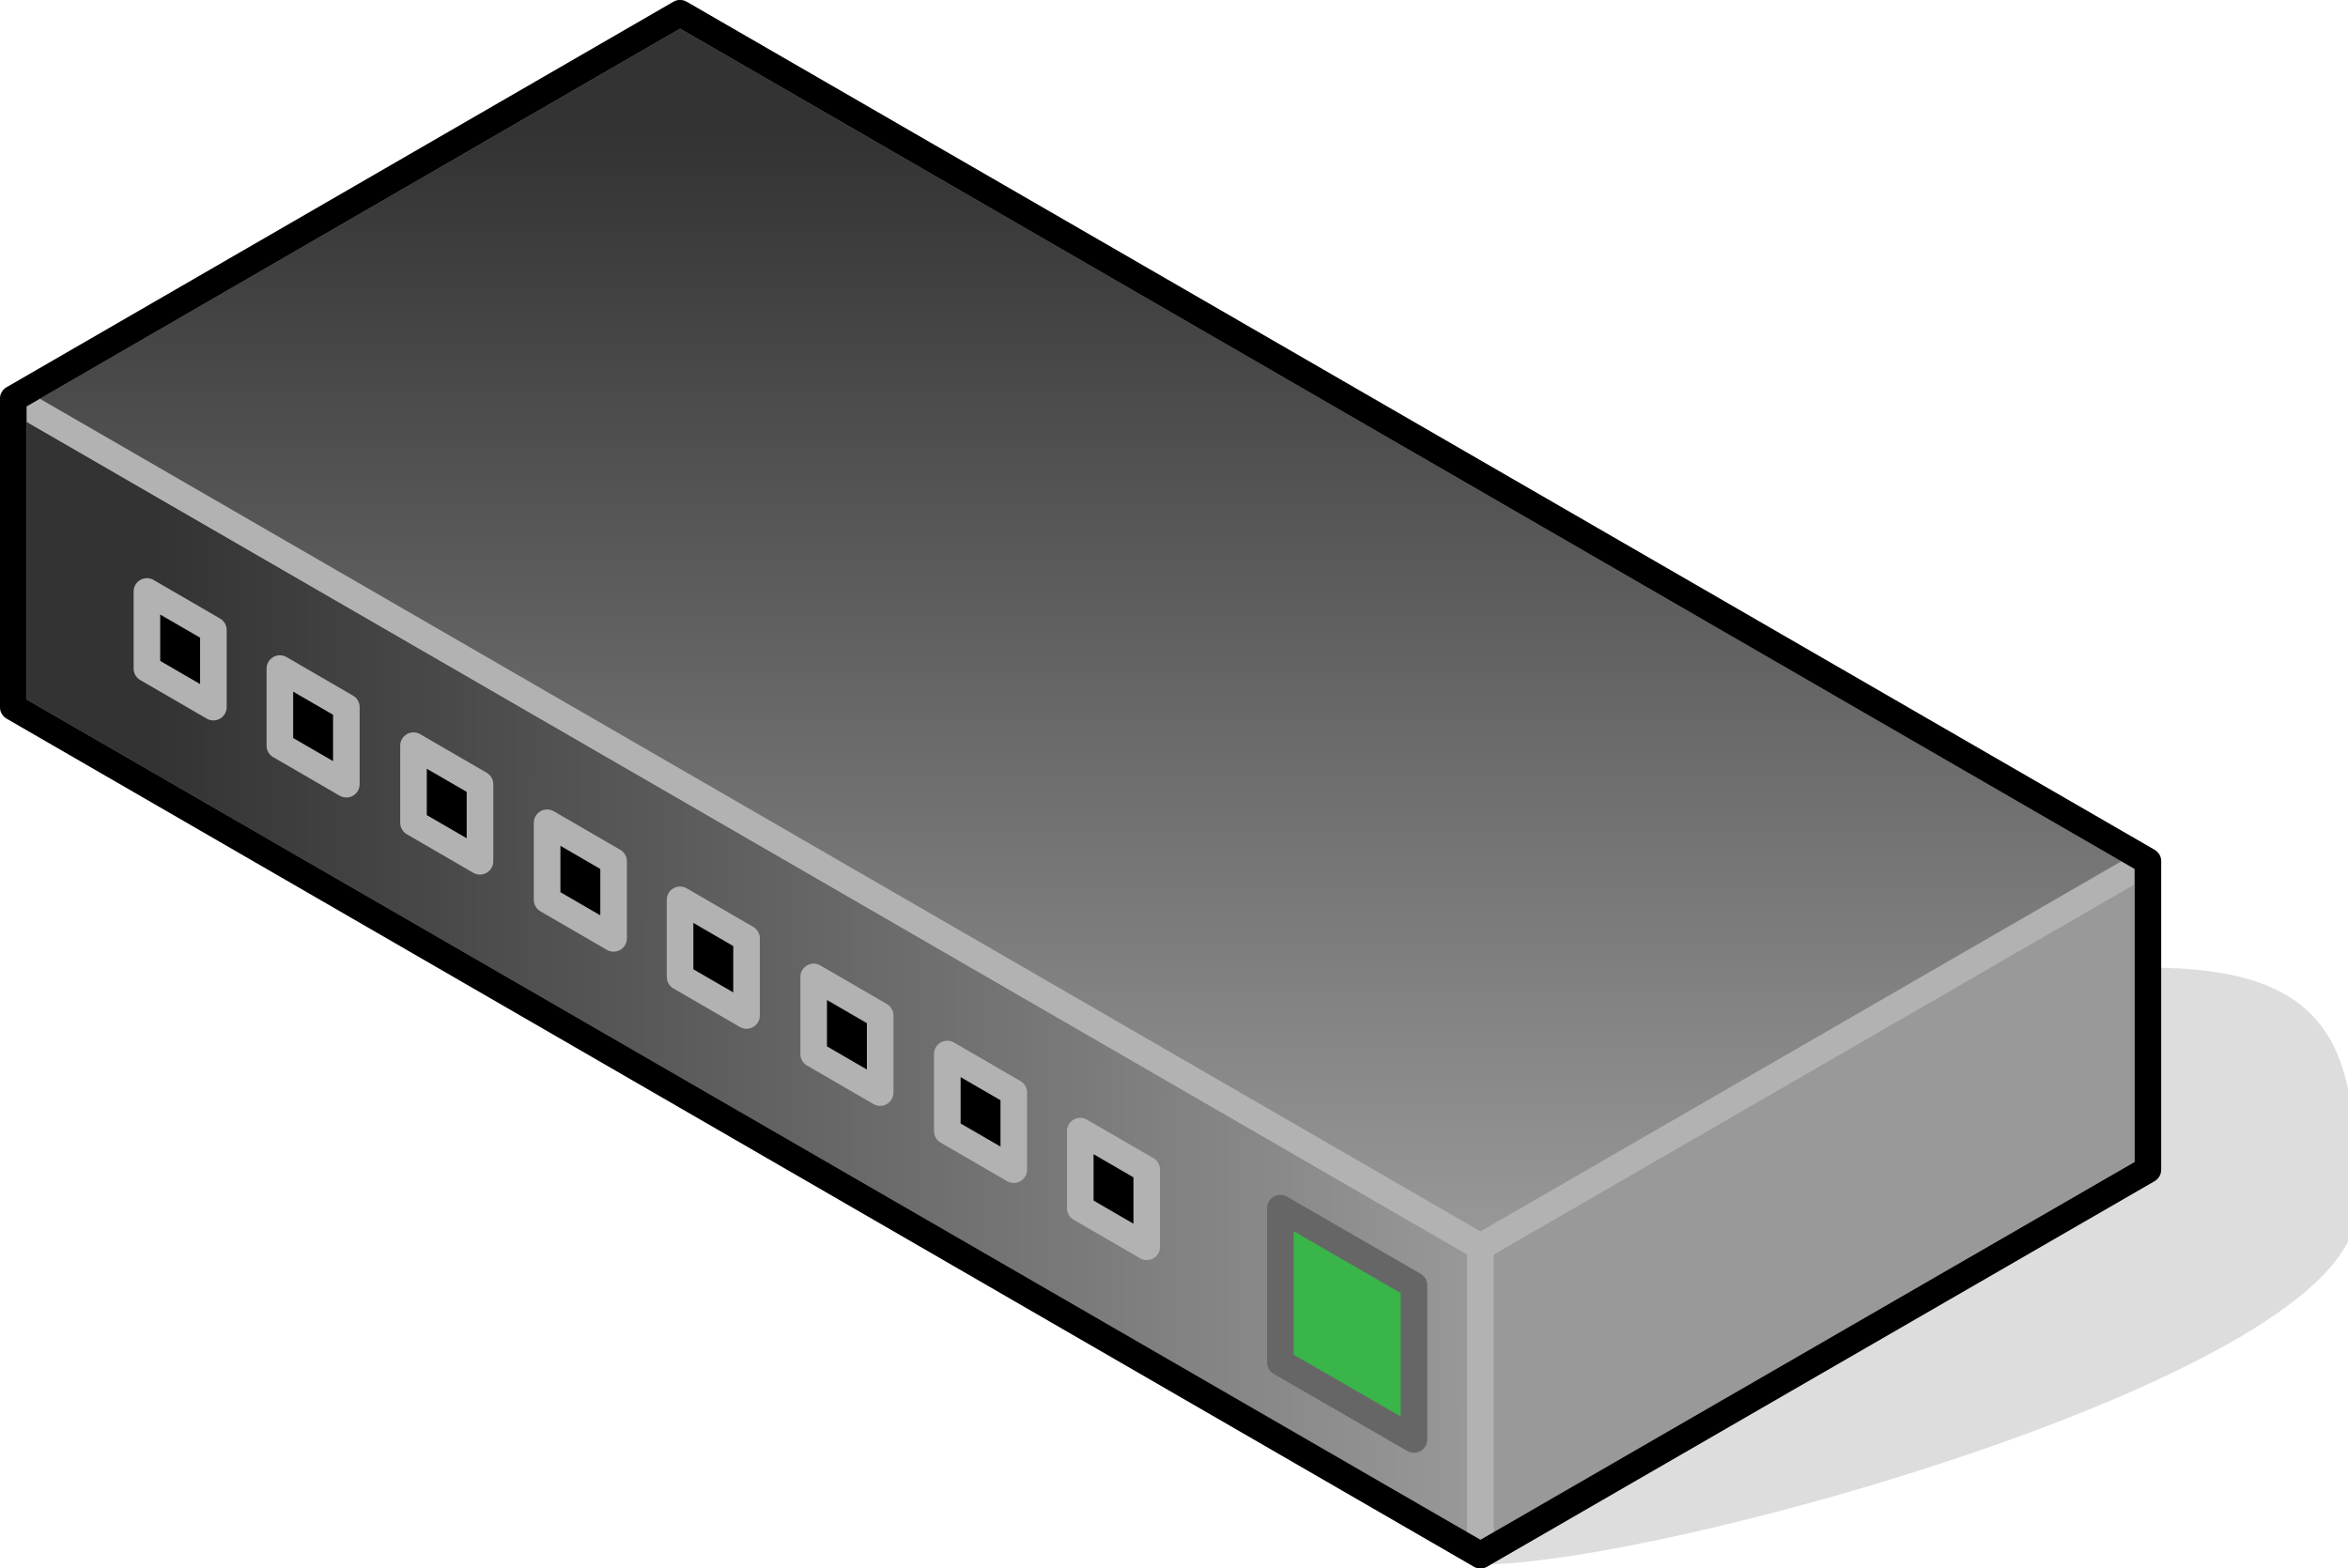 <?xml version="1.0" encoding="UTF-8"?>

<svg version="1.2" baseProfile="tiny" width="35.32mm" height="23.6mm" viewBox="4500 16433 3532 2360" preserveAspectRatio="xMidYMid" fill-rule="evenodd" stroke-width="28.222" stroke-linejoin="round" xmlns="http://www.w3.org/2000/svg" xmlns:xlink="http://www.w3.org/1999/xlink" xml:space="preserve">
 <g visibility="visible" id="Slide_1">
  <g id="DrawingGroup_1">
   <g>
    <path fill="rgb(221,221,221)" stroke="none" d="M 6727,18773 C 7003,18773 8031,18483 8031,18251 8031,18019 8006,17903 7730,17903 7730,18077 6727,18540 6727,18773 Z"/>
    <path fill="none" stroke="rgb(221,221,221)" id="Drawing_1_0" stroke-linejoin="round" d="M 6727,18773 C 7003,18773 8031,18483 8031,18251 8031,18019 8006,17903 7730,17903 7730,18077 6727,18540 6727,18773 Z"/>
   </g>
   <g id="DrawingGroup_2">
    <g>
     <defs>
      <linearGradient id="Gradient_1150" gradientUnits="userSpaceOnUse" x1="4517" y1="17901" x2="6728" y2="17905">
       <stop offset="0.1" stop-color="rgb(51,51,51)"/>
       <stop offset="1" stop-color="rgb(153,153,153)"/>
      </linearGradient>
     </defs>
     <path fill="url(#Gradient_1150)" stroke="rgb(178,178,178)" id="Drawing_2_0" stroke-width="40" stroke-linejoin="round" d="M 4520,17497 L 4520,17033 6727,18309 6727,18773 4520,17497 Z"/>
    </g>
    <g>
     <path fill="rgb(51,51,51)" stroke="none" d="M 7539,18303 L 7106,18554 6727,18554 6727,18309 7539,17839 7539,18303 Z"/>
     <path fill="rgb(52,52,52)" stroke="none" d="M 7106,18554 L 6727,18773 6727,18554 7106,18554 Z M 7539,17839 L 7730,17729 7730,18193 7539,18303 7539,17839 Z M 7529,18309 L 7123,18544 6727,18544 6727,18309 7529,17845 7529,18309 Z"/>
     <path fill="rgb(54,54,54)" stroke="none" d="M 7123,18544 L 6727,18773 6727,18544 7123,18544 Z M 7529,17845 L 7730,17729 7730,18193 7529,18309 7529,17845 Z M 7519,18315 L 7140,18534 6727,18534 6727,18309 7519,17851 7519,18315 Z"/>
     <path fill="rgb(56,56,56)" stroke="none" d="M 7140,18534 L 6727,18773 6727,18534 7140,18534 Z M 7519,17851 L 7730,17729 7730,18193 7519,18315 7519,17851 Z M 7509,18321 L 7158,18524 6727,18524 6727,18309 7509,17857 7509,18321 Z"/>
     <path fill="rgb(58,58,58)" stroke="none" d="M 7158,18524 L 6727,18773 6727,18524 7158,18524 Z M 7509,17857 L 7730,17729 7730,18193 7509,18321 7509,17857 Z M 7499,18327 L 7175,18514 6727,18514 6727,18309 7499,17863 7499,18327 Z"/>
     <path fill="rgb(60,60,60)" stroke="none" d="M 7175,18514 L 6727,18773 6727,18514 7175,18514 Z M 7499,17863 L 7730,17729 7730,18193 7499,18327 7499,17863 Z M 7489,18332 L 7192,18504 6727,18504 6727,18309 7489,17868 7489,18332 Z"/>
     <path fill="rgb(62,62,62)" stroke="none" d="M 7192,18504 L 6727,18773 6727,18504 7192,18504 Z M 7489,17868 L 7730,17729 7730,18193 7489,18332 7489,17868 Z M 7479,18338 L 7209,18494 6727,18494 6727,18309 7479,17874 7479,18338 Z"/>
     <path fill="rgb(64,64,64)" stroke="none" d="M 7209,18494 L 6727,18773 6727,18494 7209,18494 Z M 7479,17874 L 7730,17729 7730,18193 7479,18338 7479,17874 Z M 7469,18344 L 7227,18484 6727,18484 6727,18309 7469,17880 7469,18344 Z"/>
     <path fill="rgb(66,66,66)" stroke="none" d="M 7227,18484 L 6727,18773 6727,18484 7227,18484 Z M 7469,17880 L 7730,17729 7730,18193 7469,18344 7469,17880 Z M 7459,18350 L 7244,18474 6727,18474 6727,18309 7459,17886 7459,18350 Z"/>
     <path fill="rgb(68,68,68)" stroke="none" d="M 7244,18474 L 6727,18773 6727,18474 7244,18474 Z M 7459,17886 L 7730,17729 7730,18193 7459,18350 7459,17886 Z M 7449,18355 L 7261,18464 6727,18464 6727,18309 7449,17891 7449,18355 Z"/>
     <path fill="rgb(70,70,70)" stroke="none" d="M 7261,18464 L 6727,18773 6727,18464 7261,18464 Z M 7449,17891 L 7730,17729 7730,18193 7449,18355 7449,17891 Z M 7439,18361 L 7279,18454 6727,18454 6727,18309 7439,17897 7439,18361 Z"/>
     <path fill="rgb(72,72,72)" stroke="none" d="M 7279,18454 L 6727,18773 6727,18454 7279,18454 Z M 7439,17897 L 7730,17729 7730,18193 7439,18361 7439,17897 Z M 7429,18367 L 7296,18444 6727,18444 6727,18309 7429,17903 7429,18367 Z"/>
     <path fill="rgb(74,74,74)" stroke="none" d="M 7296,18444 L 6727,18773 6727,18444 7296,18444 Z M 7429,17903 L 7730,17729 7730,18193 7429,18367 7429,17903 Z M 7419,18373 L 7313,18434 6727,18434 6727,18309 7419,17909 7419,18373 Z"/>
     <path fill="rgb(76,76,76)" stroke="none" d="M 7313,18434 L 6727,18773 6727,18434 7313,18434 Z M 7419,17909 L 7730,17729 7730,18193 7419,18373 7419,17909 Z M 7409,18379 L 7331,18424 6727,18424 6727,18309 7409,17915 7409,18379 Z"/>
     <path fill="rgb(78,78,78)" stroke="none" d="M 7331,18424 L 6727,18773 6727,18424 7331,18424 Z M 7409,17915 L 7730,17729 7730,18193 7409,18379 7409,17915 Z M 7398,18385 L 7350,18413 6727,18413 6727,18309 7398,17921 7398,18385 Z"/>
     <path fill="rgb(80,80,80)" stroke="none" d="M 7350,18413 L 6727,18773 6727,18413 7350,18413 Z M 7398,17921 L 7730,17729 7730,18193 7398,18385 7398,17921 Z M 7388,18391 L 7367,18403 6727,18403 6727,18309 7388,17927 7388,18391 Z"/>
     <path fill="rgb(82,82,82)" stroke="none" d="M 7367,18403 L 6727,18773 6727,18403 7367,18403 Z M 7388,17927 L 7730,17729 7730,18193 7388,18391 7388,17927 Z M 7378,18393 L 6727,18393 6727,18309 7378,17933 7378,18393 Z"/>
     <path fill="rgb(84,84,84)" stroke="none" d="M 7378,18393 L 7378,17933 7730,17729 7730,18193 6727,18773 6727,18393 7378,18393 Z M 7368,18383 L 6727,18383 6727,18309 7368,17938 7368,18383 Z"/>
     <path fill="rgb(86,86,86)" stroke="none" d="M 7368,18383 L 7368,17938 7730,17729 7730,18193 6727,18773 6727,18383 7368,18383 Z M 7358,18373 L 6727,18373 6727,18309 7358,17944 7358,18373 Z"/>
     <path fill="rgb(88,88,88)" stroke="none" d="M 7358,18373 L 7358,17944 7730,17729 7730,18193 6727,18773 6727,18373 7358,18373 Z M 7348,18363 L 6727,18363 6727,18309 7348,17950 7348,18363 Z"/>
     <path fill="rgb(90,90,90)" stroke="none" d="M 7348,18363 L 7348,17950 7730,17729 7730,18193 6727,18773 6727,18363 7348,18363 Z M 7338,18353 L 6727,18353 6727,18309 7338,17956 7338,18353 Z"/>
     <path fill="rgb(92,92,92)" stroke="none" d="M 7338,18353 L 7338,17956 7730,17729 7730,18193 6727,18773 6727,18353 7338,18353 Z M 7328,18343 L 6727,18343 6727,18309 7328,17961 7328,18343 Z"/>
     <path fill="rgb(94,94,94)" stroke="none" d="M 7328,18343 L 7328,17961 7730,17729 7730,18193 6727,18773 6727,18343 7328,18343 Z M 7318,18333 L 6735,18333 6735,18304 7318,17967 7318,18333 Z"/>
     <path fill="rgb(96,96,96)" stroke="none" d="M 6735,18333 L 7318,18333 7318,17967 7730,17729 7730,18193 6727,18773 6727,18309 6735,18304 6735,18333 Z M 7308,18323 L 6745,18323 6745,18299 7308,17973 7308,18323 Z"/>
     <path fill="rgb(98,98,98)" stroke="none" d="M 6745,18323 L 7308,18323 7308,17973 7730,17729 7730,18193 6727,18773 6727,18309 6745,18299 6745,18323 Z M 7298,18313 L 6755,18313 6755,18293 7298,17979 7298,18313 Z"/>
     <path fill="rgb(100,100,100)" stroke="none" d="M 6755,18313 L 7298,18313 7298,17979 7730,17729 7730,18193 6727,18773 6727,18309 6755,18293 6755,18313 Z M 7288,18303 L 6765,18303 6765,18287 7288,17985 7288,18303 Z"/>
     <path fill="rgb(102,102,102)" stroke="none" d="M 6765,18303 L 7288,18303 7288,17985 7730,17729 7730,18193 6727,18773 6727,18309 6765,18287 6765,18303 Z M 7278,18293 L 6775,18293 6775,18281 7278,17990 7278,18293 Z"/>
     <path fill="rgb(103,103,103)" stroke="none" d="M 6775,18293 L 7278,18293 7278,17990 7730,17729 7730,18193 6727,18773 6727,18309 6775,18281 6775,18293 Z M 7268,18283 L 6785,18283 6785,18275 7268,17996 7268,18283 Z"/>
     <path fill="rgb(105,105,105)" stroke="none" d="M 6785,18283 L 7268,18283 7268,17996 7730,17729 7730,18193 6727,18773 6727,18309 6785,18275 6785,18283 Z M 7258,18273 L 6795,18273 6795,18270 7258,18002 7258,18273 Z"/>
     <path fill="rgb(107,107,107)" stroke="none" d="M 6795,18273 L 7258,18273 7258,18002 7730,17729 7730,18193 6727,18773 6727,18309 6795,18270 6795,18273 Z M 7247,18262 L 6808,18262 7247,18008 7247,18262 Z"/>
     <path fill="rgb(109,109,109)" stroke="none" d="M 7247,18262 L 7247,18008 7730,17729 7730,18193 6727,18773 6727,18309 6808,18262 7247,18262 Z M 7237,18252 L 6826,18252 7237,18014 7237,18252 Z"/>
     <path fill="rgb(111,111,111)" stroke="none" d="M 7237,18252 L 7237,18014 7730,17729 7730,18193 6727,18773 6727,18309 6826,18252 7237,18252 Z M 7227,18242 L 6843,18242 7227,18020 7227,18242 Z"/>
     <path fill="rgb(113,113,113)" stroke="none" d="M 7227,18242 L 7227,18020 7730,17729 7730,18193 6727,18773 6727,18309 6843,18242 7227,18242 Z M 7217,18232 L 6860,18232 7217,18026 7217,18232 Z"/>
     <path fill="rgb(115,115,115)" stroke="none" d="M 7217,18232 L 7217,18026 7730,17729 7730,18193 6727,18773 6727,18309 6860,18232 7217,18232 Z M 7207,18222 L 6877,18222 7207,18031 7207,18222 Z"/>
     <path fill="rgb(117,117,117)" stroke="none" d="M 7207,18222 L 7207,18031 7730,17729 7730,18193 6727,18773 6727,18309 6877,18222 7207,18222 Z M 7197,18212 L 6895,18212 7197,18037 7197,18212 Z"/>
     <path fill="rgb(119,119,119)" stroke="none" d="M 7197,18212 L 7197,18037 7730,17729 7730,18193 6727,18773 6727,18309 6895,18212 7197,18212 Z M 7187,18202 L 6912,18202 7187,18043 7187,18202 Z"/>
     <path fill="rgb(121,121,121)" stroke="none" d="M 7187,18202 L 7187,18043 7730,17729 7730,18193 6727,18773 6727,18309 6912,18202 7187,18202 Z M 7177,18192 L 6929,18192 7177,18049 7177,18192 Z"/>
     <path fill="rgb(123,123,123)" stroke="none" d="M 7177,18192 L 7177,18049 7730,17729 7730,18193 6727,18773 6727,18309 6929,18192 7177,18192 Z M 7167,18182 L 6947,18182 7167,18055 7167,18182 Z"/>
     <path fill="rgb(125,125,125)" stroke="none" d="M 7167,18182 L 7167,18055 7730,17729 7730,18193 6727,18773 6727,18309 6947,18182 7167,18182 Z M 7157,18172 L 6964,18172 7157,18060 7157,18172 Z"/>
     <path fill="rgb(127,127,127)" stroke="none" d="M 7157,18172 L 7157,18060 7730,17729 7730,18193 6727,18773 6727,18309 6964,18172 7157,18172 Z M 7147,18162 L 6981,18162 7147,18066 7147,18162 Z"/>
     <path fill="rgb(129,129,129)" stroke="none" d="M 7147,18162 L 7147,18066 7730,17729 7730,18193 6727,18773 6727,18309 6981,18162 7147,18162 Z M 7137,18152 L 6999,18152 7137,18072 7137,18152 Z"/>
     <path fill="rgb(131,131,131)" stroke="none" d="M 7137,18152 L 7137,18072 7730,17729 7730,18193 6727,18773 6727,18309 6999,18152 7137,18152 Z M 7127,18142 L 7016,18142 7127,18078 7127,18142 Z"/>
     <path fill="rgb(133,133,133)" stroke="none" d="M 7127,18142 L 7127,18078 7730,17729 7730,18193 6727,18773 6727,18309 7016,18142 7127,18142 Z M 7117,18132 L 7033,18132 7117,18083 7117,18132 Z"/>
     <path fill="rgb(135,135,135)" stroke="none" d="M 7117,18132 L 7117,18083 7730,17729 7730,18193 6727,18773 6727,18309 7033,18132 7117,18132 Z M 7107,18122 L 7050,18122 7107,18089 7107,18122 Z"/>
     <path fill="rgb(137,137,137)" stroke="none" d="M 7107,18122 L 7107,18089 7730,17729 7730,18193 6727,18773 6727,18309 7050,18122 7107,18122 Z M 7096,18111 L 7069,18111 7096,18096 7096,18111 Z"/>
     <path fill="rgb(139,139,139)" stroke="none" d="M 7096,18111 L 7096,18096 7730,17729 7730,18193 6727,18773 6727,18309 7069,18111 7096,18111 Z"/>
     <path fill="rgb(141,141,141)" stroke="none" d="M 6727,18773 L 6727,18309 7730,17729 7730,18193 6727,18773 Z"/>
     <path fill="rgb(143,143,143)" stroke="none" d="M 6727,18773 L 6727,18309 7730,17729 7730,18193 6727,18773 Z"/>
     <path fill="rgb(145,145,145)" stroke="none" d="M 6727,18773 L 6727,18309 7730,17729 7730,18193 6727,18773 Z"/>
     <path fill="rgb(147,147,147)" stroke="none" d="M 6727,18773 L 6727,18309 7730,17729 7730,18193 6727,18773 Z"/>
     <path fill="rgb(149,149,149)" stroke="none" d="M 6727,18773 L 6727,18309 7730,17729 7730,18193 6727,18773 Z"/>
     <path fill="rgb(153,153,153)" stroke="none" d="M 6727,18773 L 6727,18309 7730,17729 7730,18193 6727,18773 Z"/>
     <path fill="none" stroke="rgb(178,178,178)" id="Drawing_3_0" stroke-width="40" stroke-linejoin="round" d="M 6727,18773 L 6727,18309 7730,17729 7730,18193 6727,18773 Z"/>
    </g>
    <g>
     <defs>
      <linearGradient id="Gradient_1151" gradientUnits="userSpaceOnUse" x1="6125" y1="16453" x2="6125" y2="18309">
       <stop offset="0.1" stop-color="rgb(51,51,51)"/>
       <stop offset="1" stop-color="rgb(153,153,153)"/>
      </linearGradient>
     </defs>
     <path fill="url(#Gradient_1151)" stroke="rgb(178,178,178)" id="Drawing_4_0" stroke-width="40" stroke-linejoin="round" d="M 6727,18309 L 4520,17033 5523,16453 7731,17729 6727,18309 Z"/>
    </g>
    <g>
     <path fill="rgb(57,181,74)" stroke="none" d="M 6426,18483 L 6426,18251 6627,18367 6627,18599 6426,18483 Z"/>
     <path fill="none" stroke="rgb(102,102,102)" id="Drawing_5_0" stroke-width="40" stroke-linejoin="round" d="M 6426,18483 L 6426,18251 6627,18367 6627,18599 6426,18483 Z"/>
    </g>
    <g>
     <path fill="none" stroke="rgb(0,0,0)" id="Drawing_6_0" stroke-width="40" stroke-linejoin="round" d="M 4520,17497 L 4520,17033 5523,16453 7731,17729 7731,18193 6727,18773 4520,17497 Z"/>
    </g>
    <g>
     <path fill="rgb(0,0,0)" stroke="none" d="M 4721,17439 L 4721,17323 4821,17381 4821,17497 4721,17439 Z"/>
     <path fill="none" stroke="rgb(178,178,178)" id="Drawing_7_0" stroke-width="40" stroke-linejoin="round" d="M 4721,17439 L 4721,17323 4821,17381 4821,17497 4721,17439 Z"/>
    </g>
    <g>
     <path fill="rgb(0,0,0)" stroke="none" d="M 4921,17555 L 4921,17439 5021,17497 5021,17613 4921,17555 Z"/>
     <path fill="none" stroke="rgb(178,178,178)" id="Drawing_8_0" stroke-width="40" stroke-linejoin="round" d="M 4921,17555 L 4921,17439 5021,17497 5021,17613 4921,17555 Z"/>
    </g>
    <g>
     <path fill="rgb(0,0,0)" stroke="none" d="M 5122,17671 L 5122,17555 5222,17613 5222,17729 5122,17671 Z"/>
     <path fill="none" stroke="rgb(178,178,178)" id="Drawing_9_0" stroke-width="40" stroke-linejoin="round" d="M 5122,17671 L 5122,17555 5222,17613 5222,17729 5122,17671 Z"/>
    </g>
    <g>
     <path fill="rgb(0,0,0)" stroke="none" d="M 5323,17787 L 5323,17671 5423,17729 5423,17845 5323,17787 Z"/>
     <path fill="none" stroke="rgb(178,178,178)" id="Drawing_10_0" stroke-width="40" stroke-linejoin="round" d="M 5323,17787 L 5323,17671 5423,17729 5423,17845 5323,17787 Z"/>
    </g>
    <g>
     <path fill="rgb(0,0,0)" stroke="none" d="M 5523,17903 L 5523,17787 5623,17845 5623,17961 5523,17903 Z"/>
     <path fill="none" stroke="rgb(178,178,178)" id="Drawing_11_0" stroke-width="40" stroke-linejoin="round" d="M 5523,17903 L 5523,17787 5623,17845 5623,17961 5523,17903 Z"/>
    </g>
    <g>
     <path fill="rgb(0,0,0)" stroke="none" d="M 5724,18019 L 5724,17903 5824,17961 5824,18077 5724,18019 Z"/>
     <path fill="none" stroke="rgb(178,178,178)" id="Drawing_12_0" stroke-width="40" stroke-linejoin="round" d="M 5724,18019 L 5724,17903 5824,17961 5824,18077 5724,18019 Z"/>
    </g>
    <g>
     <path fill="rgb(0,0,0)" stroke="none" d="M 5925,18135 L 5925,18019 6025,18077 6025,18193 5925,18135 Z"/>
     <path fill="none" stroke="rgb(178,178,178)" id="Drawing_13_0" stroke-width="40" stroke-linejoin="round" d="M 5925,18135 L 5925,18019 6025,18077 6025,18193 5925,18135 Z"/>
    </g>
    <g>
     <path fill="rgb(0,0,0)" stroke="none" d="M 6125,18251 L 6125,18135 6225,18193 6225,18309 6125,18251 Z"/>
     <path fill="none" stroke="rgb(178,178,178)" id="Drawing_14_0" stroke-width="40" stroke-linejoin="round" d="M 6125,18251 L 6125,18135 6225,18193 6225,18309 6125,18251 Z"/>
    </g>
   </g>
  </g>
 </g>
</svg>